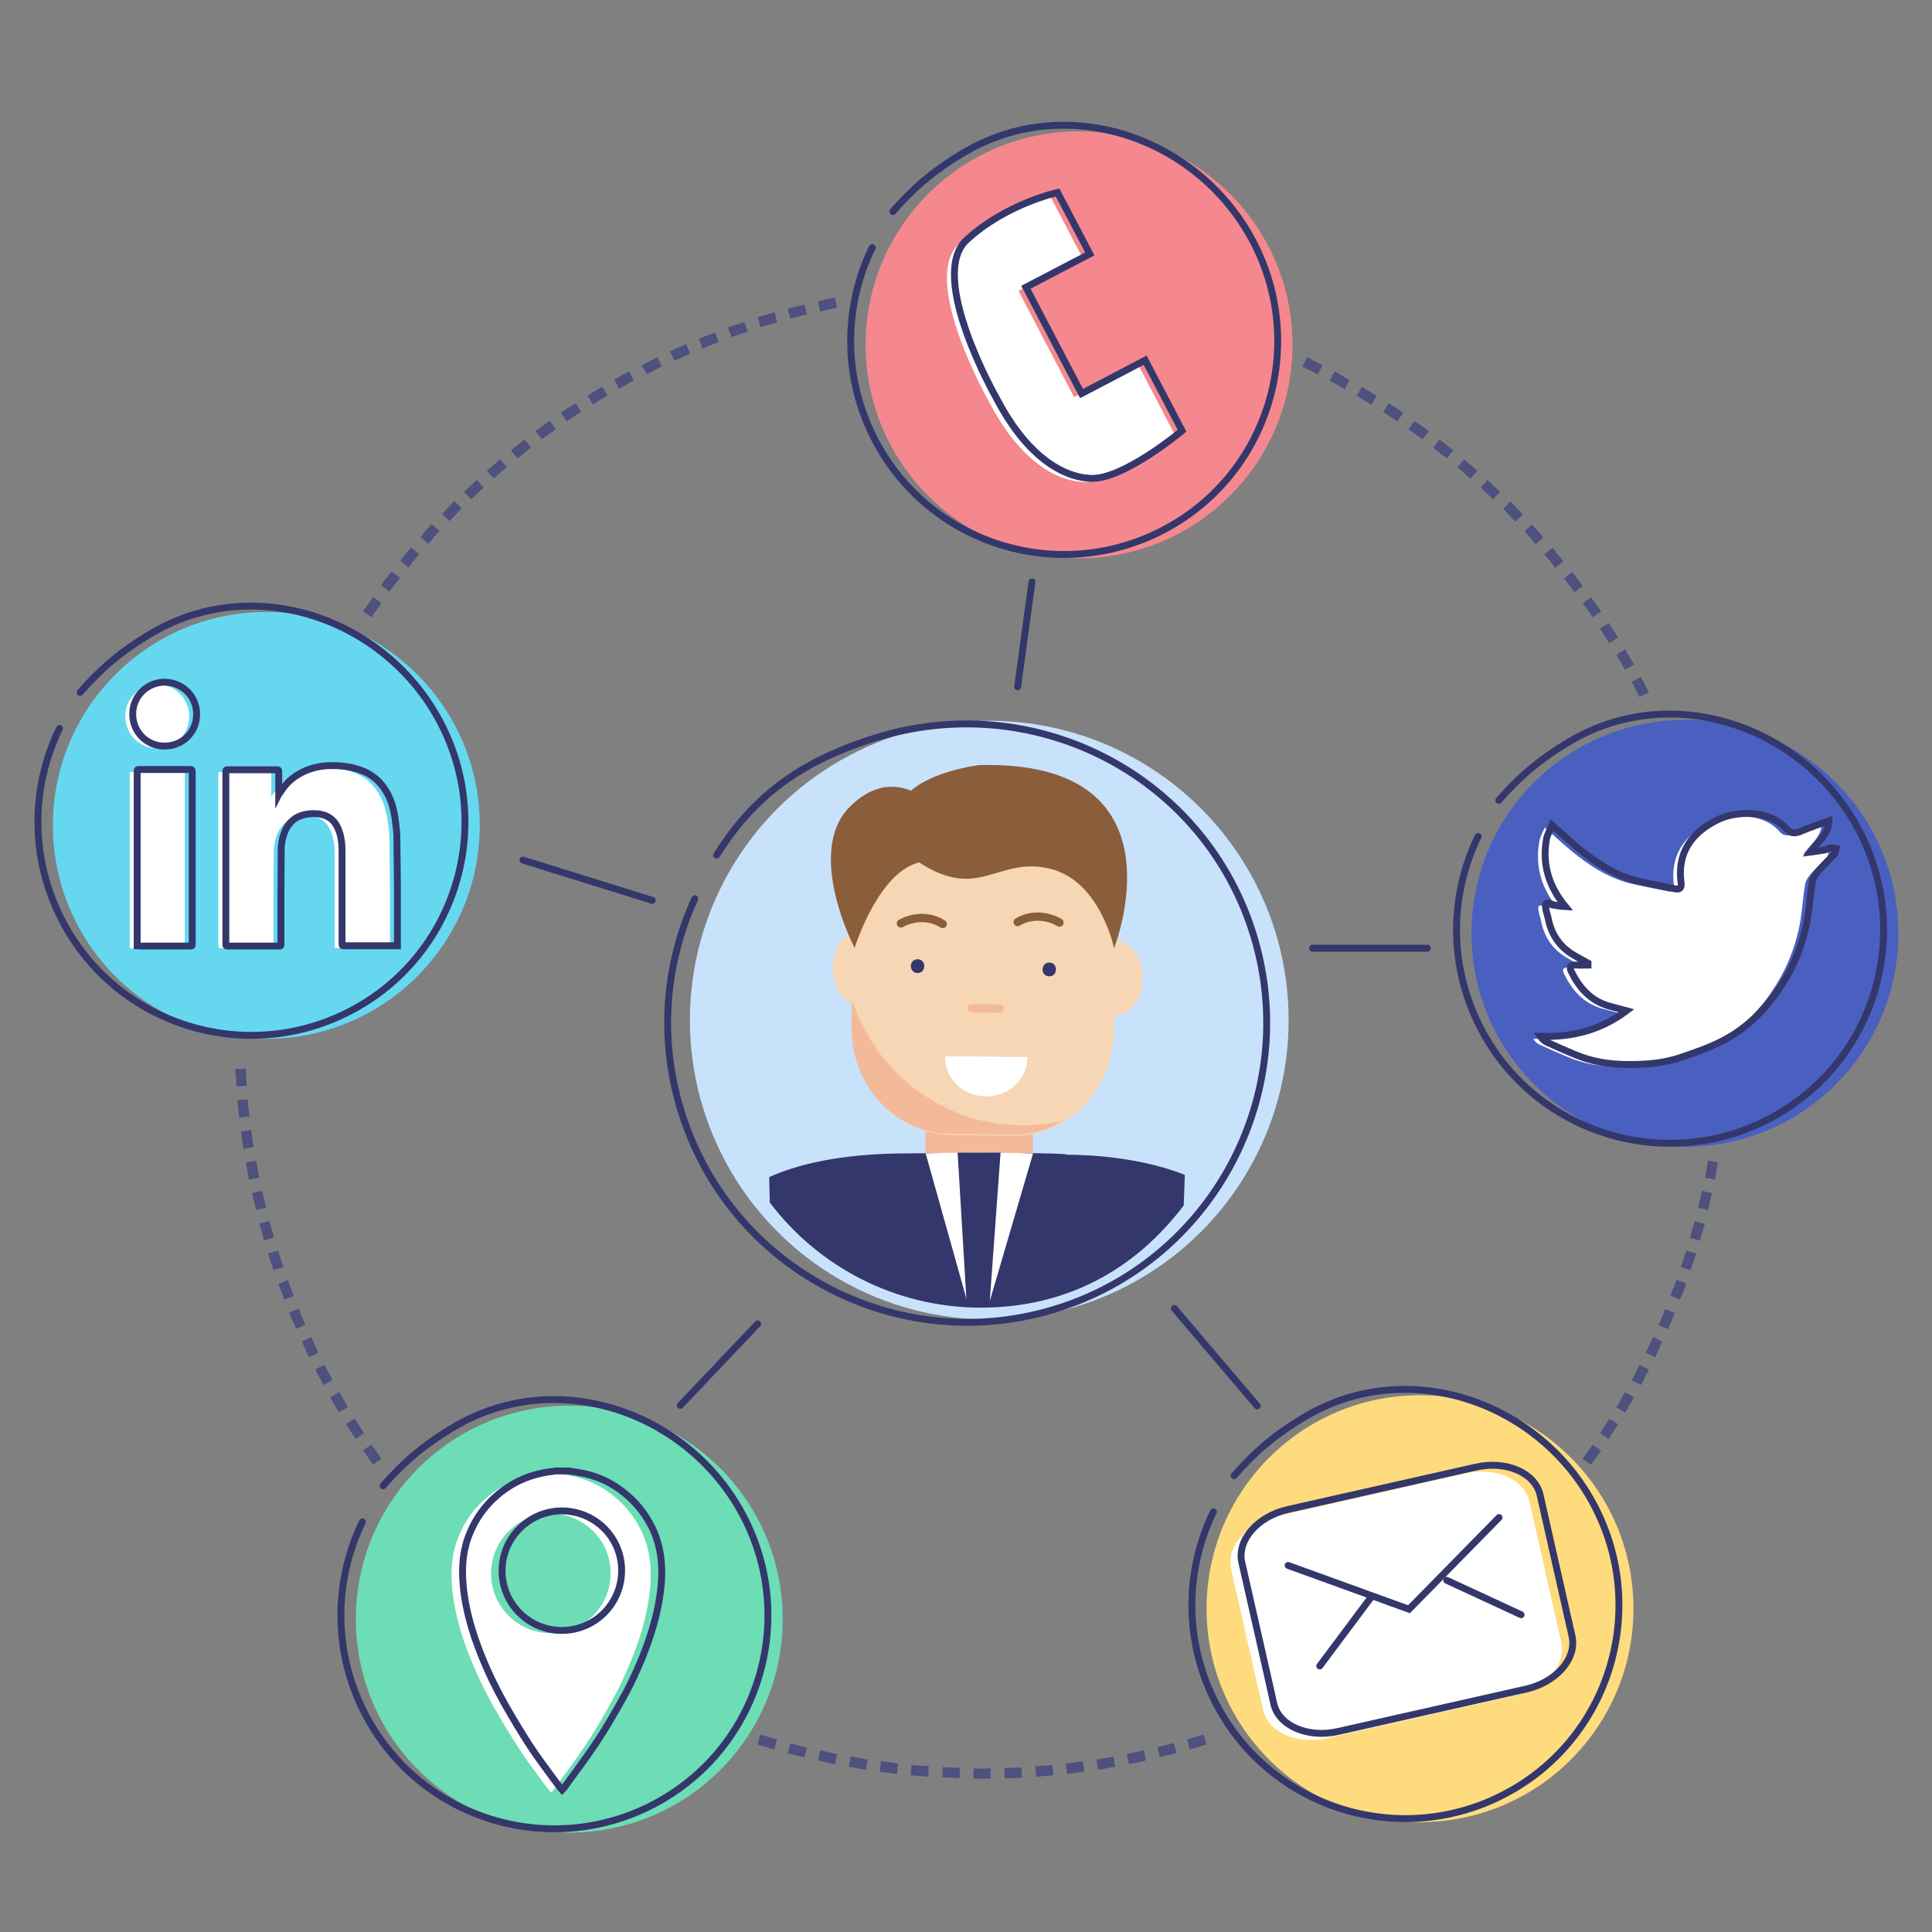 <?xml version="1.0" encoding="utf-8"?>
<!-- Generator: Adobe Illustrator 17.1.0, SVG Export Plug-In . SVG Version: 6.00 Build 0)  -->
<!DOCTYPE svg PUBLIC "-//W3C//DTD SVG 1.1//EN" "http://www.w3.org/Graphics/SVG/1.1/DTD/svg11.dtd">
<svg version="1.1" id="Слой_1" xmlns="http://www.w3.org/2000/svg" xmlns:xlink="http://www.w3.org/1999/xlink" x="0px" y="0px"
	 viewBox="0 0 701.5 701.5" enable-background="new 0 0 701.5 701.5" xml:space="preserve">
<rect x="0" y="0" width="701.5" height="701.5" fill="#808080" stroke="none"/>
<g>
	<g>
		<g>
			<path fill="none" d="M620.7,418.6c-5.6,0-11.1-1-16.1-2.9c-0.3,1.8-0.7,3.8-1,5.7c-0.6,3.9-1.6,7.7-2.3,10.6
				c-0.7,2.9-1.1,4.8-1.1,4.8l36.3,9.3c0,0,0.5-2.2,1.3-5.5c0.7-3.3,1.9-7.7,2.6-12.2c0.4-2.2,0.8-4.5,1.2-6.6
				c0.4-2.1,0.7-4,0.9-5.7c0.2-1.2,0.3-2.2,0.4-3.1C636.2,416.6,628.7,418.6,620.7,418.6z"/>
		</g>
		<polygon fill-rule="evenodd" clip-rule="evenodd" fill="#4E507E" points="621.6,433.2 618,432.4 616.6,438.5 620.2,439.4 		"/>
		<polygon fill-rule="evenodd" clip-rule="evenodd" fill="#4E507E" points="623.8,422.1 620.2,421.4 619.1,427.6 622.7,428.3 		"/>
	</g>
	<g>
		<g>
			<path fill="none" d="M600.2,436.9c0,0,0,0.1-0.1,0.3c-0.1,0.2-0.2,0.5-0.3,1c-0.2,0.8-0.6,2-1,3.4c-0.4,1.4-0.9,3.1-1.4,4.9
				c-0.3,0.9-0.5,1.8-0.8,2.7c-0.3,0.9-0.6,1.9-0.9,2.8c-0.6,1.9-1.3,3.7-1.9,5.5c-0.6,1.8-1.1,3.4-1.7,4.8
				c-1.1,2.8-1.8,4.6-1.8,4.6l34.9,13.8c0,0,0.8-2.1,2.1-5.3c0.7-1.6,1.3-3.5,2-5.5c0.7-2,1.4-4.2,2.1-6.3c0.4-1.1,0.7-2.2,1.1-3.2
				c0.3-1.1,0.6-2.1,0.9-3.2c0.6-2,1.1-4,1.6-5.6c0.5-1.6,0.9-3,1.1-4c0.1-0.5,0.2-0.9,0.3-1.1c0.1-0.3,0.1-0.4,0.1-0.4L600.2,436.9
				z"/>
		</g>
		<path fill-rule="evenodd" clip-rule="evenodd" fill="#4E507E" d="M612.2,466l-3.5-1.3c0,0-0.1,0.4-0.3,0.9c-0.2,0.6-0.5,1.3-0.8,2
			c-0.6,1.5-1.1,2.9-1.1,2.9l3.5,1.3c0,0,0.6-1.5,1.2-2.9c0.3-0.7,0.6-1.5,0.8-2C612.1,466.4,612.2,466,612.2,466z"/>
		<polygon fill-rule="evenodd" clip-rule="evenodd" fill="#4E507E" points="615.9,455.2 612.3,454.1 610.3,460 613.8,461.2 		"/>
		<polygon fill-rule="evenodd" clip-rule="evenodd" fill="#4E507E" points="619,444.4 615.3,443.4 613.6,449.4 617.2,450.5 		"/>
	</g>
	<g>
		<g>
			<path fill="none" d="M590.4,466.9c0,0-0.7,1.8-1.8,4.6c-1.2,2.7-2.8,6.3-4.4,9.9c-0.8,1.8-1.7,3.6-2.6,5.2
				c-0.8,1.6-1.6,3.2-2.3,4.5c-0.7,1.3-1.2,2.4-1.6,3.2c-0.4,0.7-0.7,1.2-0.7,1.2l32.8,18.1c0,0,0.3-0.5,0.8-1.4
				c0.5-0.9,1.1-2.1,1.9-3.7c0.8-1.5,1.7-3.3,2.7-5.2c1-1.9,2-3.9,2.9-6c1.9-4.1,3.8-8.3,5.1-11.4c1.3-3.2,2.1-5.3,2.1-5.3
				L590.4,466.9z"/>
		</g>
		<polygon fill-rule="evenodd" clip-rule="evenodd" fill="#4E507E" points="598.7,497.3 595.3,495.6 592.5,501.2 595.8,502.9 		"/>
		<path fill-rule="evenodd" clip-rule="evenodd" fill="#4E507E" d="M603.6,487.1l-3.4-1.6c0,0-0.6,1.4-1.3,2.8
			c-0.3,0.7-0.6,1.4-0.9,2c-0.3,0.5-0.4,0.9-0.4,0.9l3.4,1.6c0,0,0.2-0.4,0.4-0.9c0.2-0.5,0.6-1.3,0.9-2
			C602.9,488.5,603.6,487.1,603.6,487.1z"/>
		<path fill-rule="evenodd" clip-rule="evenodd" fill="#4E507E" d="M608.1,476.7l-3.5-1.4c0,0-0.6,1.5-1.1,2.9
			c-0.3,0.7-0.6,1.4-0.9,2c-0.2,0.5-0.4,0.9-0.4,0.9l3.4,1.5c0,0,0.2-0.4,0.4-0.9c0.2-0.5,0.6-1.3,0.9-2
			C607.5,478.2,608.1,476.7,608.1,476.7z"/>
	</g>
	<g>
		<g>
			<path fill="none" d="M577,495.5c0,0-1,1.7-2.5,4.3c-0.7,1.3-1.6,2.8-2.5,4.4c-0.9,1.6-2.1,3.2-3.1,4.9c-1.1,1.7-2.1,3.3-3.1,4.9
				c-0.5,0.8-1,1.5-1.5,2.2c-0.5,0.7-1,1.3-1.4,1.9c-1.7,2.4-2.9,4-2.9,4l30.3,22.1c0,0,1.3-1.8,3.3-4.6c0.5-0.7,1-1.4,1.6-2.2
				c0.6-0.8,1.2-1.6,1.7-2.5c1.1-1.8,2.4-3.7,3.6-5.6c1.2-1.9,2.5-3.8,3.6-5.6c1.1-1.8,2.1-3.6,2.9-5c1.7-3,2.8-4.9,2.8-4.9
				L577,495.5z"/>
		</g>
		<polygon fill-rule="evenodd" clip-rule="evenodd" fill="#4E507E" points="581.4,526.7 578.3,524.6 574.6,529.7 577.7,531.8 		"/>
		<polygon fill-rule="evenodd" clip-rule="evenodd" fill="#4E507E" points="587.5,517.1 584.3,515.2 581,520.4 584.1,522.5 		"/>
		<polygon fill-rule="evenodd" clip-rule="evenodd" fill="#4E507E" points="593.3,507.4 590,505.5 586.9,511 590.1,512.9 		"/>
	</g>
	<g>
		<g>
			<path fill="none" d="M586.9,548.8C586.9,548.8,586.9,548.7,586.9,548.8c1.1-1.4,1.9-2.6,2.5-3.4c0.6-0.8,0.9-1.3,0.9-1.3
				L560,522.1c0,0-0.3,0.4-0.8,1.1c-0.2,0.3-0.4,0.6-0.7,0.9C570.9,528.2,581.2,537.2,586.9,548.8z"/>
		</g>
	</g>
	<g>
		<g>
			<path fill="none" d="M438.9,618.2c0-2.2,0.2-4.3,0.5-6.5c-0.1,0-0.3,0.1-0.4,0.1c-2.8,0.9-4.7,1.6-4.7,1.6l11.6,35.7
				c0,0,1.4-0.5,3.6-1.2C442.9,639.7,438.9,629.4,438.9,618.2z"/>
		</g>
	</g>
	<g>
		<g>
			<path fill="none" d="M434.3,613.5c0,0-0.5,0.2-1.3,0.4c-0.4,0.1-0.9,0.3-1.5,0.5c-0.6,0.2-1.2,0.4-1.9,0.6
				c-2.8,0.8-6.6,1.9-10.4,3c-3.8,0.9-7.7,1.8-10.6,2.4c-1.4,0.4-2.7,0.5-3.5,0.7c-0.9,0.2-1.3,0.2-1.3,0.2l7,36.8
				c0,0,0.6-0.1,1.5-0.3c1-0.2,2.4-0.4,4-0.8c3.3-0.8,7.7-1.8,12.2-2.8c4.4-1.2,8.7-2.5,12-3.4c0.8-0.2,1.6-0.4,2.2-0.6
				c0.7-0.2,1.2-0.4,1.7-0.6c0.9-0.3,1.5-0.5,1.5-0.5L434.3,613.5z"/>
		</g>
		<path fill-rule="evenodd" clip-rule="evenodd" fill="#4E507E" d="M416.1,639.2l-0.8-3.7c0,0-1.5,0.4-3,0.7
			c-1.5,0.4-3.1,0.6-3.1,0.6l0.7,3.7c0,0,1.6-0.3,3.1-0.6C414.6,639.6,416.1,639.2,416.1,639.2z"/>
		<path fill-rule="evenodd" clip-rule="evenodd" fill="#4E507E" d="M427.2,636.5l-1-3.6c0,0-1.5,0.4-3,0.8c-1.5,0.4-3,0.7-3,0.7
			l0.9,3.6c0,0,1.5-0.4,3.1-0.7C425.7,637,427.2,636.5,427.2,636.5z"/>
		<path fill-rule="evenodd" clip-rule="evenodd" fill="#4E507E" d="M438.1,633.4l-1.1-3.6c0,0-0.4,0.1-0.9,0.3
			c-0.6,0.2-1.3,0.4-2.1,0.6c-1.5,0.4-3,0.9-3,0.9l1,3.6c0,0,1.5-0.4,3-0.9c0.8-0.2,1.5-0.4,2.1-0.6
			C437.7,633.5,438.1,633.4,438.1,633.4z"/>
	</g>
	<g>
		<g>
			<path fill="none" d="M403.7,621.3c0,0-1.9,0.3-4.9,0.9c-1.5,0.2-3.1,0.6-5,0.8c-1.8,0.2-3.8,0.5-5.8,0.7c-2,0.3-3.9,0.5-5.8,0.7
				c-1.8,0.1-3.6,0.3-5,0.4c-3,0.2-4.9,0.4-4.9,0.4l2.3,37.4c0,0,2.3-0.2,5.7-0.4c1.7-0.1,3.7-0.3,5.8-0.4c2.1-0.3,4.4-0.6,6.6-0.8
				c2.3-0.3,4.5-0.6,6.6-0.8c2.1-0.3,4.1-0.7,5.7-1c3.4-0.6,5.6-1,5.6-1L403.7,621.3z"/>
		</g>
		<polygon fill-rule="evenodd" clip-rule="evenodd" fill="#4E507E" points="382.5,644.6 382.1,640.9 375.9,641.3 376.2,645.1 		"/>
		<polygon fill-rule="evenodd" clip-rule="evenodd" fill="#4E507E" points="393.7,643.3 393.2,639.5 387,640.3 387.5,644.1 		"/>
		<polygon fill-rule="evenodd" clip-rule="evenodd" fill="#4E507E" points="404.9,641.5 404.3,637.8 398.1,638.9 398.7,642.6 		"/>
	</g>
	<g>
		<g>
			<path fill="none" d="M372.4,625.2c0,0-0.5,0-1.4,0.1c-0.4,0-1,0.1-1.6,0.1c-0.6,0-1.3,0-2,0c-3,0.1-6.9,0.2-10.9,0.3
				c-4-0.1-7.9-0.2-10.9-0.3c-0.7,0-1.4,0-2,0c-0.6,0-1.1-0.1-1.6-0.1c-0.9-0.1-1.4-0.1-1.4-0.1l-2.3,37.4c0,0,0.6,0,1.6,0.1
				c0.5,0,1.1,0.1,1.8,0.1c0.7,0,1.5,0,2.3,0.1c3.4,0.1,7.9,0.2,12.5,0.3c4.5-0.1,9.1-0.2,12.5-0.3c0.8,0,1.6,0,2.3-0.1
				c0.7-0.1,1.3-0.1,1.8-0.1c1-0.1,1.6-0.1,1.6-0.1L372.4,625.2z"/>
		</g>
		<path fill-rule="evenodd" clip-rule="evenodd" fill="#4E507E" d="M348.4,645.6l0.1-3.7c0,0-1.6,0-3.1-0.1c-0.8,0-1.6,0-2.1-0.1
			c-0.6,0-1-0.1-1-0.1l-0.2,3.7c0,0,0.4,0,1,0.1c0.6,0,1.4,0,2.2,0.1C346.8,645.6,348.4,645.6,348.4,645.6z"/>
		<path fill-rule="evenodd" clip-rule="evenodd" fill="#4E507E" d="M359.7,645.8l0-3.7c0,0-1.6,0-3.1,0.1c-1.6,0-3.1-0.1-3.1-0.1
			l0,3.7c0,0,1.6,0,3.2,0.1C358.2,645.8,359.7,645.8,359.7,645.8z"/>
		<path fill-rule="evenodd" clip-rule="evenodd" fill="#4E507E" d="M371.1,645.5l-0.2-3.7c0,0-0.4,0-1,0c-0.6,0-1.4,0-2.1,0.1
			c-1.6,0-3.1,0.1-3.1,0.1l0.1,3.7c0,0,1.6,0,3.2-0.1c0.8,0,1.6,0,2.2-0.1C370.7,645.5,371.1,645.5,371.1,645.5z"/>
	</g>
	<g>
		<g>
			<path fill="none" d="M340.8,625.2c0,0-2-0.2-4.9-0.4c-1.5-0.1-3.2-0.2-5-0.4c-1.8-0.2-3.8-0.5-5.8-0.7c-2-0.2-3.9-0.5-5.8-0.7
				c-1.8-0.2-3.5-0.6-5-0.8c-2.9-0.5-4.9-0.9-4.9-0.9l-7,36.8c0,0,2.2,0.4,5.6,1c1.7,0.3,3.6,0.7,5.7,1c2.1,0.3,4.4,0.6,6.6,0.8
				c2.3,0.3,4.5,0.6,6.6,0.8c2.1,0.2,4.1,0.3,5.8,0.4c3.4,0.3,5.7,0.4,5.7,0.4L340.8,625.2z"/>
		</g>
		<polygon fill-rule="evenodd" clip-rule="evenodd" fill="#4E507E" points="314.4,642.6 315,638.9 308.9,637.8 308.2,641.5 		"/>
		<polygon fill-rule="evenodd" clip-rule="evenodd" fill="#4E507E" points="325.7,644.1 326.1,640.3 319.9,639.5 319.4,643.3 		"/>
		<polygon fill-rule="evenodd" clip-rule="evenodd" fill="#4E507E" points="337,645.1 337.2,641.3 331,640.9 330.6,644.6 		"/>
	</g>
	<g>
		<g>
			<path fill="none" d="M309.5,621.3c0,0-0.5-0.1-1.3-0.2c-0.8-0.2-2.1-0.3-3.5-0.7c-2.9-0.7-6.7-1.6-10.6-2.4
				c-3.8-1.1-7.6-2.1-10.4-3c-0.7-0.2-1.4-0.4-1.9-0.6c-0.6-0.2-1.1-0.4-1.5-0.5c-0.8-0.3-1.3-0.4-1.3-0.4l-11.6,35.7
				c0,0,0.5,0.2,1.5,0.5c0.5,0.2,1,0.4,1.7,0.6c0.7,0.2,1.4,0.4,2.2,0.6c3.3,0.9,7.6,2.2,12,3.4c4.4,1,8.8,2,12.2,2.8
				c1.7,0.4,3.1,0.6,4,0.8c1,0.2,1.5,0.3,1.5,0.3L309.5,621.3z"/>
		</g>
		<path fill-rule="evenodd" clip-rule="evenodd" fill="#4E507E" d="M281.1,635.2l1-3.6c0,0-1.5-0.4-3-0.9c-0.8-0.2-1.5-0.4-2.1-0.6
			c-0.6-0.2-0.9-0.3-0.9-0.3l-1.1,3.6c0,0,0.4,0.1,0.9,0.3c0.6,0.2,1.3,0.4,2.1,0.6C279.6,634.7,281.1,635.2,281.1,635.2z"/>
		<path fill-rule="evenodd" clip-rule="evenodd" fill="#4E507E" d="M292.1,638.1l0.9-3.6c0,0-1.5-0.4-3-0.7c-1.5-0.4-3-0.8-3-0.8
			l-1,3.6c0,0,1.5,0.4,3.1,0.8C290.6,637.7,292.1,638.1,292.1,638.1z"/>
		<path fill-rule="evenodd" clip-rule="evenodd" fill="#4E507E" d="M303.2,640.6l0.7-3.7c0,0-0.4-0.1-1-0.2
			c-0.6-0.1-1.3-0.3-2.1-0.5c-1.5-0.4-3-0.7-3-0.7l-0.8,3.7c0,0,1.5,0.4,3.1,0.7c0.8,0.2,1.5,0.4,2.1,0.5
			C302.8,640.5,303.2,640.6,303.2,640.6z"/>
	</g>
	<g>
		<g>
			<path fill="none" d="M274.2,611.9c-0.2-0.1-0.5-0.2-0.7-0.2c0.7,12.6-3.5,25.5-12.7,35.3c0.4,0.1,0.8,0.3,1.1,0.4
				c3.2,1.1,5.4,1.8,5.4,1.8l11.6-35.7C278.9,613.5,277,612.9,274.2,611.9z"/>
		</g>
	</g>
	<g>
		<g>
			<path fill="none" d="M133.9,538.6c1.3-2,2.7-3.8,4.2-5.6l-15.2,11.1c0,0,0.3,0.5,0.9,1.3c0.6,0.8,1.4,2,2.5,3.3
				c0.2,0.2,0.4,0.5,0.6,0.8C128.7,545.5,131.1,541.9,133.9,538.6z"/>
		</g>
	</g>
	<g>
		<g>
			<path fill="none" d="M152.8,521.6c-0.5-0.7-1.3-1.9-2.5-3.5c-0.4-0.6-0.9-1.3-1.4-1.9c-0.5-0.7-1-1.4-1.5-2.2
				c-1-1.6-2.1-3.2-3.1-4.9c-1.1-1.7-2.2-3.3-3.1-4.9c-0.9-1.6-1.8-3.1-2.5-4.4c-1.5-2.6-2.5-4.3-2.5-4.3l-32.8,18.1
				c0,0,1.1,2,2.8,4.9l2.9,5c1.1,1.8,2.4,3.7,3.6,5.6c1.2,1.9,2.5,3.8,3.6,5.6c0.6,0.9,1.2,1.7,1.7,2.5c0.6,0.8,1.1,1.5,1.6,2.2
				c2,2.8,3.3,4.6,3.3,4.6l15.2-11.1C142.2,528.4,147.2,524.4,152.8,521.6z"/>
		</g>
		<polygon fill-rule="evenodd" clip-rule="evenodd" fill="#4E507E" points="123,512.8 126.3,510.9 123.2,505.5 119.9,507.3 		"/>
		<polygon fill-rule="evenodd" clip-rule="evenodd" fill="#4E507E" points="129.1,522.4 132.2,520.4 128.8,515.1 125.6,517.1 		"/>
		<polygon fill-rule="evenodd" clip-rule="evenodd" fill="#4E507E" points="135.5,531.8 138.5,529.6 134.9,524.5 131.8,526.6 		"/>
	</g>
	<g>
		<g>
			<path fill="none" d="M136.2,495.5c0,0-0.2-0.4-0.7-1.2c-0.4-0.8-1-1.9-1.6-3.2c-0.7-1.3-1.5-2.9-2.3-4.5
				c-0.8-1.6-1.8-3.4-2.6-5.2c-1.6-3.6-3.3-7.2-4.4-9.9c-1.1-2.8-1.8-4.6-1.8-4.6l-34.9,13.8c0,0,0.8,2.1,2.1,5.3
				c1.3,3.1,3.2,7.3,5.1,11.4c0.9,2.1,2,4.1,2.9,6c1,1.9,1.9,3.7,2.7,5.2c0.8,1.5,1.4,2.8,1.9,3.7c0.5,0.9,0.8,1.4,0.8,1.4
				L136.2,495.5z"/>
		</g>
		<path fill-rule="evenodd" clip-rule="evenodd" fill="#4E507E" d="M107.5,482.5l3.4-1.5c0,0-0.2-0.4-0.4-0.9
			c-0.2-0.5-0.6-1.2-0.9-2c-0.6-1.5-1.1-2.9-1.1-2.9l-3.5,1.4c0,0,0.6,1.5,1.2,2.9c0.3,0.7,0.6,1.4,0.9,2
			C107.3,482.1,107.5,482.5,107.5,482.5z"/>
		<path fill-rule="evenodd" clip-rule="evenodd" fill="#4E507E" d="M112.2,492.8l3.4-1.6c0,0-0.2-0.3-0.4-0.9
			c-0.2-0.5-0.6-1.2-0.9-2c-0.6-1.4-1.3-2.8-1.3-2.8l-3.4,1.6c0,0,0.7,1.4,1.3,2.9c0.3,0.7,0.7,1.4,0.9,2
			C112,492.4,112.2,492.8,112.2,492.8z"/>
		<polygon fill-rule="evenodd" clip-rule="evenodd" fill="#4E507E" points="117.4,502.9 120.7,501.1 117.8,495.5 114.5,497.2 		"/>
	</g>
	<g>
		<g>
			<path fill="none" d="M122.8,466.9c0,0-0.7-1.8-1.8-4.6c-0.6-1.4-1.1-3-1.7-4.8c-0.6-1.8-1.2-3.6-1.9-5.5
				c-0.3-0.9-0.6-1.9-0.9-2.8c-0.3-0.9-0.5-1.9-0.8-2.7c-0.5-1.8-1-3.4-1.4-4.9c-0.4-1.4-0.7-2.6-1-3.4c-0.1-0.4-0.2-0.7-0.3-1
				c-0.1-0.2-0.1-0.3-0.1-0.3l-36.3,9.3c0,0,0,0.1,0.1,0.4c0.1,0.3,0.2,0.6,0.3,1.1c0.3,1,0.7,2.3,1.1,4c0.5,1.6,1,3.5,1.6,5.6
				c0.3,1,0.6,2.1,0.9,3.2c0.4,1.1,0.7,2.1,1.1,3.2c0.7,2.2,1.5,4.3,2.1,6.3c0.7,2,1.3,3.9,2,5.5c1.2,3.2,2.1,5.3,2.1,5.3
				L122.8,466.9z"/>
		</g>
		<polygon fill-rule="evenodd" clip-rule="evenodd" fill="#4E507E" points="95.9,450.4 99.5,449.3 97.8,443.3 94.2,444.3 		"/>
		<polygon fill-rule="evenodd" clip-rule="evenodd" fill="#4E507E" points="99.3,461.2 102.9,460 100.9,454.1 97.3,455.2 		"/>
		<path fill-rule="evenodd" clip-rule="evenodd" fill="#4E507E" d="M103.2,471.9l3.5-1.3c0,0-0.6-1.5-1.1-2.9
			c-0.3-0.7-0.6-1.5-0.7-2c-0.2-0.6-0.3-0.9-0.3-0.9l-3.5,1.3c0,0,0.1,0.4,0.3,0.9c0.2,0.6,0.5,1.3,0.8,2
			C102.6,470.4,103.2,471.9,103.2,471.9z"/>
	</g>
	<g>
		<g>
			<path fill="none" d="M113,436.9c0,0-0.4-1.9-1.1-4.8c-0.6-2.9-1.7-6.7-2.3-10.6c-0.3-1.9-0.7-3.9-1-5.7c-0.3-1.8-0.6-3.5-0.8-5
				c-0.4-2.9-0.6-4.9-0.6-4.9L70,410.5c0,0,0.3,2.3,0.7,5.6c0.2,1.7,0.5,3.6,0.9,5.7c0.4,2.1,0.8,4.3,1.2,6.6
				c0.7,4.5,1.9,8.9,2.6,12.2c0.8,3.3,1.3,5.5,1.3,5.5L113,436.9z"/>
		</g>
		<path fill-rule="evenodd" clip-rule="evenodd" fill="#4E507E" d="M88.4,417.1l3.7-0.6c0,0-0.3-1.5-0.5-3.1
			c-0.2-1.5-0.4-3.1-0.4-3.1l-3.7,0.5c0,0,0.2,1.6,0.4,3.1C88.1,415.6,88.4,417.1,88.4,417.1z"/>
		<polygon fill-rule="evenodd" clip-rule="evenodd" fill="#4E507E" points="90.4,428.3 94.1,427.6 93,421.4 89.3,422.1 		"/>
		<polygon fill-rule="evenodd" clip-rule="evenodd" fill="#4E507E" points="93,439.3 96.6,438.5 95.2,432.4 91.5,433.2 		"/>
	</g>
	<g>
		<g>
			<path fill="none" d="M105.7,390.1c-0.1-1-0.1-2-0.2-2.9c0-1,0-1.9-0.1-2.9c0-0.7,0-1.3,0-2c-5.6,2.3-11.6,3.6-18,3.6
				c-6.9,0-13.6-1.6-19.5-4.3c0,1.3,0.1,2.7,0.1,4.1c0,1.1,0.1,2.2,0.1,3.3c0.1,1.1,0.2,2.2,0.2,3.4c0.4,4.5,0.6,9.1,1,12.4
				c0.4,3.4,0.7,5.6,0.7,5.6l37.2-4.7c0,0-0.3-2-0.6-4.9C106.2,398,106,394.1,105.7,390.1z"/>
		</g>
		<polygon fill-rule="evenodd" clip-rule="evenodd" fill="#4E507E" points="85.9,394.5 89.6,394.2 89.2,388 85.4,388.2 		"/>
		<path fill-rule="evenodd" clip-rule="evenodd" fill="#4E507E" d="M86.9,405.8l3.7-0.4c0,0-0.2-1.5-0.4-3.1
			c-0.1-0.8-0.1-1.6-0.2-2.1c0-0.6-0.1-1-0.1-1l-3.7,0.3c0,0,0,0.4,0.1,1c0.1,0.6,0.1,1.4,0.2,2.2C86.7,404.2,86.9,405.8,86.9,405.8
			z"/>
	</g>
	<g>
		<g>
			<path fill="none" d="M145.3,238.1c0.7-1.2,1.5-2.3,2.2-3.4c0.5-0.8,1-1.5,1.5-2.2c0.5-0.7,1-1.3,1.4-1.9c1.7-2.4,2.9-4,2.9-4
				l-30.3-22.1c0,0-1.3,1.8-3.3,4.6c-0.5,0.7-1,1.4-1.6,2.2c-0.6,0.8-1.2,1.6-1.7,2.5c-1.1,1.8-2.3,3.7-3.6,5.5
				C125.8,221,137.5,228,145.3,238.1z"/>
		</g>
		<polygon fill-rule="evenodd" clip-rule="evenodd" fill="#4E507E" points="131.8,222 134.9,224.1 138.5,219 135.5,216.8 		"/>
	</g>
	<g>
		<g>
			<path fill="none" d="M153.2,226.6c0,0,0.3-0.4,0.8-1.1c0.5-0.7,1.2-1.7,2.1-2.9c1.8-2.3,4.3-5.4,6.7-8.5c2.6-3,5.2-6,7.1-8.2
				c1-1.1,1.9-2,2.4-2.6c0.6-0.6,0.9-1,0.9-1L146,176.6c0,0-0.4,0.4-1.1,1.1c-0.7,0.7-1.7,1.7-2.8,3c-2.2,2.6-5.2,6-8.2,9.4
				c-2.8,3.5-5.6,7.1-7.7,9.8c-1.1,1.3-1.9,2.5-2.5,3.3c-0.6,0.8-0.9,1.3-0.9,1.3L153.2,226.6z"/>
		</g>
		<path fill-rule="evenodd" clip-rule="evenodd" fill="#4E507E" d="M152.7,195l2.8,2.5c0,0,1-1.2,2-2.4c0.5-0.6,1-1.2,1.4-1.6
			c0.4-0.4,0.7-0.7,0.7-0.7l-2.8-2.5c0,0-0.3,0.3-0.7,0.7c-0.4,0.4-1,1-1.5,1.6C153.8,193.8,152.7,195,152.7,195z"/>
		<path fill-rule="evenodd" clip-rule="evenodd" fill="#4E507E" d="M145.4,203.7l2.9,2.4c0,0,0.2-0.3,0.6-0.8
			c0.4-0.5,0.8-1.1,1.3-1.7c1-1.2,2-2.4,2-2.4l-2.9-2.4c0,0-1,1.2-2.1,2.4c-0.5,0.6-1,1.2-1.4,1.7
			C145.7,203.4,145.4,203.7,145.4,203.7z"/>
		<path fill-rule="evenodd" clip-rule="evenodd" fill="#4E507E" d="M138.4,212.6l3,2.2c0,0,0.2-0.3,0.6-0.8c0.4-0.5,0.8-1.1,1.3-1.7
			c1-1.2,1.9-2.5,1.9-2.5l-3-2.3c0,0-1,1.2-2,2.5c-0.5,0.6-1,1.2-1.3,1.7C138.7,212.3,138.4,212.6,138.4,212.6z"/>
	</g>
	<g>
		<g>
			<path fill="none" d="M173.3,202.2c0,0,1.4-1.4,3.4-3.6c2-2.2,4.9-4.8,7.8-7.6c2.8-2.8,5.8-5.3,8.1-7.3c2.2-1.9,3.7-3.2,3.7-3.2
				l-23.9-28.9c0,0-1.7,1.5-4.3,3.7c-2.6,2.2-6.1,5.1-9.3,8.3c-3.3,3.1-6.6,6.2-8.9,8.7c-2.3,2.5-3.9,4.1-3.9,4.1L173.3,202.2z"/>
		</g>
		<polygon fill-rule="evenodd" clip-rule="evenodd" fill="#4E507E" points="176.8,170.9 179.3,173.7 184,169.6 181.6,166.8 		"/>
		<polygon fill-rule="evenodd" clip-rule="evenodd" fill="#4E507E" points="168.5,178.6 171.1,181.3 175.6,177 173.1,174.2 		"/>
		<path fill-rule="evenodd" clip-rule="evenodd" fill="#4E507E" d="M160.5,186.6l2.7,2.6c0,0,1.1-1.1,2.2-2.3
			c0.5-0.6,1.1-1.1,1.5-1.6c0.4-0.4,0.7-0.7,0.7-0.7l-2.6-2.7c0,0-0.3,0.3-0.7,0.7c-0.4,0.4-1,1-1.5,1.6
			C161.6,185.5,160.5,186.6,160.5,186.6z"/>
	</g>
	<g>
		<g>
			<path fill="none" d="M196.3,180.6c0,0,0.4-0.3,1.1-0.9c0.7-0.5,1.7-1.3,2.8-2.2c1.2-0.9,2.5-2,4-3.1c0.7-0.6,1.5-1.2,2.3-1.8
				c0.8-0.6,1.6-1.1,2.4-1.7c1.6-1.1,3.2-2.3,4.7-3.4c0.8-0.5,1.5-1.1,2.2-1.6c0.7-0.5,1.4-0.9,2-1.3c2.5-1.6,4.2-2.7,4.2-2.7
				l-20.1-31.6c0,0-1.9,1.2-4.8,3.1c-0.7,0.5-1.5,0.9-2.3,1.5c-0.8,0.6-1.6,1.2-2.5,1.8c-1.7,1.2-3.6,2.5-5.4,3.9
				c-0.9,0.7-1.8,1.3-2.8,2c-0.9,0.7-1.7,1.4-2.6,2c-1.7,1.3-3.2,2.5-4.6,3.6c-1.3,1.1-2.5,1.9-3.2,2.5c-0.8,0.6-1.2,1-1.2,1
				L196.3,180.6z"/>
		</g>
		<path fill-rule="evenodd" clip-rule="evenodd" fill="#4E507E" d="M203.7,149.9l2.1,3.1c0,0,0.3-0.2,0.8-0.6
			c0.5-0.3,1.1-0.7,1.8-1.2c1.3-0.8,2.6-1.7,2.6-1.7l-2-3.1c0,0-1.3,0.9-2.7,1.7c-0.7,0.4-1.3,0.8-1.8,1.2
			C204,149.7,203.7,149.9,203.7,149.9z"/>
		<polygon fill-rule="evenodd" clip-rule="evenodd" fill="#4E507E" points="194.4,156.5 196.7,159.5 201.8,155.9 199.6,152.8 		"/>
		<polygon fill-rule="evenodd" clip-rule="evenodd" fill="#4E507E" points="185.5,163.5 187.9,166.4 192.8,162.5 190.5,159.6 		"/>
	</g>
	<g>
		<g>
			<path fill="none" d="M221.9,162c0,0,1.7-1.1,4.2-2.7c2.6-1.5,6-3.4,9.4-5.4l1.3-0.7c0.4-0.2,0.9-0.4,1.3-0.7
				c0.9-0.4,1.7-0.9,2.5-1.3c1.6-0.8,3.2-1.6,4.5-2.3c1.3-0.7,2.4-1.3,3.2-1.6c0.8-0.4,1.2-0.6,1.2-0.6l-16-33.9
				c0,0-0.5,0.2-1.4,0.6c-0.9,0.4-2.2,1.1-3.7,1.8c-1.5,0.8-3.3,1.7-5.2,2.7c-0.9,0.5-1.9,1-2.9,1.5c-0.5,0.3-1,0.5-1.5,0.8
				l-1.5,0.8c-3.9,2.3-7.9,4.5-10.8,6.2c-2.9,1.8-4.8,3.1-4.8,3.1L221.9,162z"/>
		</g>
		<polygon fill-rule="evenodd" clip-rule="evenodd" fill="#4E507E" points="233,132.6 234.8,135.9 240.3,133 238.7,129.7 		"/>
		<path fill-rule="evenodd" clip-rule="evenodd" fill="#4E507E" d="M223,137.9l1.8,3.3c0,0,1.4-0.8,2.7-1.6c1.3-0.8,2.7-1.5,2.7-1.5
			l-1.8-3.3c0,0-1.4,0.7-2.8,1.5C224.4,137.1,223,137.9,223,137.9z"/>
		<path fill-rule="evenodd" clip-rule="evenodd" fill="#4E507E" d="M213.3,143.7l2,3.2c0,0,1.3-0.8,2.6-1.7c1.4-0.8,2.7-1.6,2.7-1.6
			l-1.9-3.2c0,0-1.4,0.8-2.7,1.6C214.6,142.9,213.3,143.7,213.3,143.7z"/>
	</g>
	<g>
		<g>
			<path fill="none" d="M249.5,146.8c0,0,1.8-0.8,4.5-2c1.3-0.6,2.9-1.3,4.6-2.1c1.7-0.7,3.6-1.4,5.4-2.1c1.8-0.7,3.7-1.5,5.4-2.1
				c1.7-0.7,3.4-1.2,4.8-1.7c2.8-0.9,4.7-1.6,4.7-1.6l-11.6-35.7c0,0-2.2,0.7-5.4,1.8c-1.6,0.6-3.5,1.1-5.5,1.9
				c-2,0.8-4.1,1.6-6.2,2.4c-2.1,0.8-4.2,1.7-6.2,2.5c-1.9,0.9-3.8,1.7-5.3,2.4c-3.1,1.4-5.2,2.3-5.2,2.3L249.5,146.8z"/>
		</g>
		<polygon fill-rule="evenodd" clip-rule="evenodd" fill="#4E507E" points="264.3,118.9 265.6,122.4 271.5,120.4 270.3,116.9 		"/>
		<polygon fill-rule="evenodd" clip-rule="evenodd" fill="#4E507E" points="253.7,123 255.1,126.5 260.9,124.2 259.6,120.7 		"/>
		<polygon fill-rule="evenodd" clip-rule="evenodd" fill="#4E507E" points="243.3,127.6 244.9,131 250.6,128.4 249.1,124.9 		"/>
	</g>
	<g>
		<g>
			<path fill="none" d="M304.3,111.6c0-2.7,0.2-5.3,0.7-7.9l-2.5-13.1c0,0-0.6,0.1-1.5,0.3c-1,0.2-2.4,0.4-4,0.8
				c-3.3,0.8-7.7,1.8-12.2,2.8c-4.4,1.2-8.7,2.5-12,3.4c-0.8,0.2-1.6,0.4-2.2,0.6c-0.7,0.2-1.2,0.4-1.7,0.6
				c-0.9,0.3-1.5,0.5-1.5,0.5l11.6,35.7c0,0,0.5-0.2,1.3-0.4c0.4-0.1,0.9-0.3,1.5-0.5c0.6-0.2,1.2-0.4,1.9-0.6
				c2.8-0.8,6.6-1.9,10.4-3c3.8-0.9,7.7-1.8,10.6-2.4c1-0.2,1.8-0.4,2.6-0.5C305.3,122.7,304.3,117.2,304.3,111.6z"/>
		</g>
		<path fill-rule="evenodd" clip-rule="evenodd" fill="#4E507E" d="M297,109.4l0.8,3.7c0,0,1.5-0.4,3-0.7c1.5-0.4,3.1-0.6,3.1-0.6
			l-0.7-3.7c0,0-1.6,0.3-3.1,0.6C298.6,109.1,297,109.4,297,109.4z"/>
		<path fill-rule="evenodd" clip-rule="evenodd" fill="#4E507E" d="M286,112.1l1,3.6c0,0,1.5-0.4,3-0.8c1.5-0.4,3-0.7,3-0.7
			l-0.9-3.6c0,0-1.5,0.4-3.1,0.7C287.5,111.7,286,112.1,286,112.1z"/>
		<path fill-rule="evenodd" clip-rule="evenodd" fill="#4E507E" d="M275.1,115.2l1.1,3.6c0,0,0.4-0.1,0.9-0.3
			c0.6-0.2,1.3-0.4,2.1-0.6c1.5-0.4,3-0.9,3-0.9l-1-3.6c0,0-1.5,0.4-3,0.9c-0.8,0.2-1.5,0.4-2.1,0.6
			C275.5,115.1,275.1,115.2,275.1,115.2z"/>
	</g>
	<g>
		<g>
			<path fill="none" d="M310,89.2c-0.7,0.1-1.3,0.2-1.9,0.3c-3.4,0.6-5.6,1-5.6,1l2.5,13.1C305.8,98.5,307.6,93.6,310,89.2z"/>
		</g>
	</g>
	<g>
		<g>
			<path fill="none" d="M474.5,110.5c-0.6-0.3-1.2-0.5-1.8-0.8c0.3,2.1,0.5,4.3,0.5,6.5c0,11.3-4.1,21.7-10.8,30
				c0.8,0.4,1.3,0.6,1.3,0.6l16-33.9C479.6,112.9,477.6,111.9,474.5,110.5z"/>
		</g>
	</g>
	<g>
		<g>
			<path fill="none" d="M463.6,146.8c0,0,0.5,0.2,1.2,0.6c0.8,0.3,1.9,0.9,3.2,1.6c1.3,0.7,2.9,1.5,4.5,2.3c0.8,0.4,1.7,0.9,2.5,1.3
				c0.4,0.2,0.9,0.4,1.3,0.7l1.3,0.7c3.4,2,6.8,3.9,9.4,5.4c2.5,1.6,4.2,2.7,4.2,2.7l20.1-31.6c0,0-1.9-1.2-4.8-3.1
				c-2.9-1.7-6.9-4-10.8-6.2l-1.5-0.8c-0.5-0.3-1-0.5-1.5-0.8c-1-0.5-2-1-2.9-1.5c-1.9-1-3.7-1.9-5.2-2.7c-1.5-0.8-2.8-1.4-3.7-1.8
				c-0.9-0.4-1.4-0.6-1.4-0.6L463.6,146.8z"/>
		</g>
		<path fill-rule="evenodd" clip-rule="evenodd" fill="#4E507E" d="M494.5,140.5l-1.9,3.2c0,0,1.4,0.8,2.7,1.6
			c1.3,0.8,2.6,1.7,2.6,1.7l2-3.2c0,0-1.3-0.9-2.7-1.7C495.9,141.2,494.5,140.5,494.5,140.5z"/>
		<path fill-rule="evenodd" clip-rule="evenodd" fill="#4E507E" d="M484.6,134.9l-1.8,3.3c0,0,1.4,0.7,2.7,1.5
			c1.4,0.8,2.7,1.6,2.7,1.6l1.8-3.3c0,0-1.4-0.8-2.7-1.6C486.1,135.6,484.6,134.9,484.6,134.9z"/>
		<polygon fill-rule="evenodd" clip-rule="evenodd" fill="#4E507E" points="474.6,129.7 472.9,133.1 478.5,135.9 480.2,132.6 		"/>
	</g>
	<g>
		<g>
			<path fill="none" d="M491.3,162c0,0,1.7,1.1,4.2,2.7c0.6,0.4,1.3,0.8,2,1.3c0.7,0.5,1.4,1,2.2,1.6c1.5,1.1,3.1,2.2,4.7,3.4
				c0.8,0.6,1.6,1.1,2.4,1.7c0.8,0.6,1.5,1.2,2.3,1.8c1.5,1.1,2.8,2.2,4,3.1c1.2,0.9,2.1,1.7,2.8,2.2c0.7,0.5,1.1,0.9,1.1,0.9
				l23.9-28.9c0,0-0.4-0.4-1.2-1c-0.8-0.6-1.9-1.5-3.2-2.5c-1.3-1.1-2.9-2.3-4.6-3.6c-0.8-0.7-1.7-1.3-2.6-2c-0.9-0.6-1.8-1.3-2.8-2
				c-1.8-1.3-3.7-2.6-5.4-3.9c-0.9-0.6-1.7-1.2-2.5-1.8c-0.8-0.6-1.6-1-2.3-1.5c-2.9-1.8-4.8-3.1-4.8-3.1L491.3,162z"/>
		</g>
		<polygon fill-rule="evenodd" clip-rule="evenodd" fill="#4E507E" points="522.7,159.6 520.4,162.6 525.3,166.4 527.7,163.5 		"/>
		<polygon fill-rule="evenodd" clip-rule="evenodd" fill="#4E507E" points="513.6,152.9 511.4,155.9 516.5,159.5 518.8,156.5 		"/>
		<path fill-rule="evenodd" clip-rule="evenodd" fill="#4E507E" d="M504.2,146.5l-2,3.1c0,0,1.3,0.8,2.6,1.7
			c1.3,0.8,2.6,1.7,2.6,1.7l2.1-3.1c0,0-1.3-0.9-2.6-1.8C505.6,147.3,504.2,146.5,504.2,146.5z"/>
	</g>
	<g>
		<g>
			<path fill="none" d="M516.9,180.6c0,0,1.5,1.3,3.7,3.2c2.2,1.9,5.3,4.5,8.1,7.3c2.8,2.7,5.8,5.4,7.8,7.6c2,2.1,3.4,3.6,3.4,3.6
				l27.3-25.7c0,0-1.6-1.6-3.9-4.1c-2.3-2.5-5.7-5.6-8.9-8.7c-3.2-3.2-6.7-6.1-9.3-8.3c-2.6-2.2-4.3-3.7-4.3-3.7L516.9,180.6z"/>
		</g>
		<path fill-rule="evenodd" clip-rule="evenodd" fill="#4E507E" d="M548.4,182.1l-2.6,2.7c0,0,0.3,0.3,0.7,0.7
			c0.4,0.4,0.9,1,1.5,1.6c1.1,1.1,2.2,2.3,2.2,2.3l2.7-2.6c0,0-1.1-1.1-2.2-2.3c-0.5-0.6-1.1-1.1-1.5-1.6
			C548.6,182.4,548.4,182.1,548.4,182.1z"/>
		<polygon fill-rule="evenodd" clip-rule="evenodd" fill="#4E507E" points="540.1,174.3 537.6,177 542.1,181.3 544.7,178.6 		"/>
		<polygon fill-rule="evenodd" clip-rule="evenodd" fill="#4E507E" points="531.6,166.8 529.2,169.7 533.9,173.8 536.4,170.9 		"/>
	</g>
	<g>
		<g>
			<path fill="none" d="M539.8,202.2c0,0,0.3,0.4,0.9,1c0.6,0.6,1.5,1.5,2.4,2.6c1.9,2.2,4.5,5.2,7.1,8.2c2.4,3.1,4.9,6.2,6.7,8.5
				c0.9,1.1,1.6,2.2,2.1,2.9c0.5,0.7,0.8,1.1,0.8,1.1l30.3-22.1c0,0-0.3-0.5-0.9-1.3c-0.6-0.8-1.4-2-2.5-3.3
				c-2.1-2.7-4.9-6.3-7.7-9.8c-3-3.4-5.9-6.9-8.2-9.4c-1.1-1.3-2.1-2.3-2.8-3c-0.7-0.7-1.1-1.1-1.1-1.1L539.8,202.2z"/>
		</g>
		<path fill-rule="evenodd" clip-rule="evenodd" fill="#4E507E" d="M570.9,207.7l-3,2.3c0,0,1,1.2,1.9,2.5c0.5,0.6,1,1.2,1.3,1.7
			c0.3,0.5,0.6,0.8,0.6,0.8l3-2.2c0,0-0.2-0.3-0.6-0.8c-0.4-0.5-0.9-1.1-1.3-1.7C571.9,208.9,570.9,207.7,570.9,207.7z"/>
		<path fill-rule="evenodd" clip-rule="evenodd" fill="#4E507E" d="M563.7,198.9l-2.9,2.4c0,0,1,1.2,2,2.4c0.5,0.6,1,1.2,1.3,1.7
			c0.4,0.5,0.6,0.8,0.6,0.8l2.9-2.4c0,0-0.2-0.3-0.6-0.8c-0.4-0.5-0.8-1.1-1.4-1.7C564.8,200.1,563.7,198.9,563.7,198.9z"/>
		<path fill-rule="evenodd" clip-rule="evenodd" fill="#4E507E" d="M556.3,190.4l-2.8,2.5c0,0,0.3,0.3,0.7,0.7
			c0.4,0.4,0.9,1,1.4,1.6c1,1.2,2,2.4,2,2.4l2.8-2.5c0,0-1-1.2-2.1-2.4c-0.5-0.6-1-1.2-1.5-1.6C556.5,190.7,556.3,190.4,556.3,190.4
			z"/>
	</g>
	<g>
		<g>
			<path fill="none" d="M560,226.6c0,0,1.1,1.6,2.9,4c0.4,0.6,0.9,1.3,1.4,1.9c0.5,0.7,1,1.4,1.5,2.2c1,1.6,2.1,3.2,3.1,4.9
				c1.1,1.7,2.2,3.3,3.1,4.9c0.9,1.6,1.8,3.1,2.5,4.4c1.5,2.6,2.5,4.3,2.5,4.3l32.8-18.1c0,0-1.1-2-2.8-4.9c-0.8-1.5-1.8-3.2-2.9-5
				c-1.1-1.8-2.4-3.7-3.6-5.6c-1.2-1.9-2.5-3.8-3.6-5.6c-0.6-0.9-1.2-1.7-1.7-2.5c-0.6-0.8-1.1-1.5-1.6-2.2c-2-2.8-3.3-4.6-3.3-4.6
				L560,226.6z"/>
		</g>
		<polygon fill-rule="evenodd" clip-rule="evenodd" fill="#4E507E" points="590.1,235.8 586.9,237.7 590,243.2 593.3,241.3 		"/>
		<polygon fill-rule="evenodd" clip-rule="evenodd" fill="#4E507E" points="584.1,226.2 581,228.3 584.3,233.5 587.5,231.5 		"/>
		<polygon fill-rule="evenodd" clip-rule="evenodd" fill="#4E507E" points="577.7,216.9 574.7,219 578.3,224.1 581.4,222 		"/>
	</g>
	<g>
		<g>
			<path fill="none" d="M579.3,257.6c0.7,1.3,1.5,2.9,2.3,4.5c0,0,0,0.1,0.1,0.1c8.4-7.3,19.3-11.7,31-11.7c1.7,0,3.4,0.1,5.1,0.3
				c-0.8-1.9-1.8-3.7-2.7-5.5c-1-1.9-1.9-3.7-2.7-5.2c-0.8-1.5-1.4-2.8-1.9-3.7c-0.5-0.9-0.8-1.4-0.8-1.4L577,253.2
				c0,0,0.2,0.4,0.7,1.2C578,255.1,578.6,256.2,579.3,257.6z"/>
		</g>
		<polygon fill-rule="evenodd" clip-rule="evenodd" fill="#4E507E" points="595.8,245.8 592.5,247.6 595.3,253.1 598.7,251.4 		"/>
	</g>
</g>
<g>
	<circle fill="#C8E2FC" cx="359.2" cy="370.4" r="108.7"/>
	<path fill="none" stroke="#34376B" stroke-width="2.5" stroke-linecap="round" stroke-miterlimit="10" d="M260.2,310.5
		c13-20.7,29.4-33.6,57.1-42.4c57.2-18.2,118.5,12.4,137.2,69.4c18.7,57.1-12.4,118.5-69.4,137.2c-57.1,18.7-118.5-12.4-137.2-69.4
		c-8.9-27-6.6-55,4.4-79"/>
</g>
<path fill="none" stroke="#B4CDE0" stroke-width="2.5" stroke-linecap="round" stroke-miterlimit="10" d="M221.9,464.8"/>
<g>
	
		<rect x="336" y="407.7" transform="matrix(1 7.697004e-003 -7.697004e-003 1 3.21 -2.724)" fill="#F3BA99" width="39" height="16.1"/>
	<g>
		
			<ellipse transform="matrix(-1 -1.283053e-002 1.283053e-002 -1 805.02 715.675)" fill="#F6D6B4" cx="404.8" cy="355.3" rx="10.1" ry="13.6"/>
	</g>
	<g>
		
			<ellipse transform="matrix(-1 -1.283053e-002 1.283053e-002 -1 620.289 706.87)" fill="#F6D6B4" cx="312.4" cy="351.4" rx="10.1" ry="13.6"/>
	</g>
	<g>
		<path fill="#F6D6B4" d="M345.4,412.1l22.3,0.3c20.1,0.3,36.6-16.7,36.8-37.9l0.4-32.7c0.3-21.2-15.8-38.6-35.9-38.8l-22.3-0.3
			c-20.1-0.3-36.6,16.7-36.8,37.9l-0.4,32.7C309.3,394.4,325.3,411.8,345.4,412.1z"/>
	</g>
	<g>
		<path fill="#F3BA99" d="M383.2,407.6c-0.1,0-0.1,0-0.2,0c-0.6,0.1-1.1,0.2-1.7,0.3c-0.1,0-0.2,0-0.3,0c-0.6,0.1-1.2,0.2-1.9,0.3
			c0,0,0,0-0.1,0c-0.7,0.1-1.3,0.1-2,0.2c-0.1,0-0.2,0-0.3,0c-0.5,0-1.1,0.1-1.6,0.1c-0.2,0-0.4,0-0.6,0c-0.5,0-0.9,0-1.4,0.1
			c-0.2,0-0.4,0-0.6,0c-0.6,0-1.3,0-1.9,0c-0.8,0-1.6,0-2.4-0.1c-0.2,0-0.3,0-0.5,0c-0.8,0-1.5-0.1-2.3-0.2c-0.1,0-0.2,0-0.4,0
			c-0.7-0.1-1.4-0.2-2.1-0.2c-0.1,0-0.3,0-0.4,0c-0.7-0.1-1.5-0.2-2.2-0.4c-0.2,0-0.3-0.1-0.5-0.1c-1.5-0.3-3-0.6-4.5-1
			c-0.2,0-0.3-0.1-0.5-0.1c-0.7-0.2-1.4-0.4-2.2-0.6c-0.1,0-0.2-0.1-0.3-0.1c-0.7-0.2-1.3-0.4-2-0.7c-0.1,0-0.2-0.1-0.3-0.1
			c-0.7-0.2-1.4-0.5-2.1-0.8c-0.1-0.1-0.3-0.1-0.4-0.2c-1.4-0.6-2.8-1.2-4.2-1.9c-0.1-0.1-0.3-0.1-0.4-0.2c-0.7-0.3-1.3-0.7-2-1
			c-0.1,0-0.2-0.1-0.2-0.1c-0.6-0.3-1.2-0.7-1.9-1.1c-0.1,0-0.2-0.1-0.2-0.1c-0.6-0.4-1.3-0.8-1.9-1.2c-0.1-0.1-0.2-0.1-0.3-0.2
			c-1.3-0.8-2.6-1.7-3.8-2.6c-0.1-0.1-0.2-0.1-0.3-0.2c-0.6-0.5-1.2-0.9-1.8-1.4c0,0-0.1-0.1-0.1-0.1c-0.6-0.5-1.1-1-1.7-1.5
			c-0.1,0-0.1-0.1-0.2-0.1c-0.6-0.5-1.1-1-1.7-1.6c-0.1-0.1-0.1-0.1-0.2-0.2c-1.1-1.1-2.2-2.2-3.3-3.4c-0.1-0.1-0.1-0.1-0.2-0.2
			c-0.5-0.6-1-1.2-1.5-1.8c0,0,0,0-0.1-0.1c-0.5-0.6-1-1.2-1.5-1.8c0,0-0.1-0.1-0.1-0.1c-0.5-0.6-1-1.3-1.4-1.9
			c0-0.1-0.1-0.1-0.1-0.2c-0.9-1.3-1.8-2.6-2.6-4c0-0.1-0.1-0.1-0.1-0.2c-0.4-0.7-0.8-1.4-1.2-2.1c0,0,0,0,0,0
			c-0.4-0.7-0.8-1.4-1.2-2.2c0,0,0,0,0-0.1c-0.4-0.7-0.7-1.4-1.1-2.2c0-0.1-0.1-0.1-0.1-0.2c-0.7-1.5-1.3-3-1.9-4.5
			c0-0.1,0-0.1-0.1-0.2c-0.3-0.8-0.5-1.5-0.8-2.3l-0.1,9.9c-0.3,21.2,15.8,38.6,35.9,38.8l22.3,0.3c7.1,0.1,13.8-2,19.4-5.6l0,0
			C385.8,407,384.5,407.3,383.2,407.6z"/>
	</g>
	
		<line fill="none" stroke="#F3BA99" stroke-width="3" stroke-linecap="round" stroke-miterlimit="10" x1="363" y1="366.2" x2="352.8" y2="366.1"/>
	<g>
		<path fill="#FFFFFF" d="M373,383.8c0,0.2,0,0.4,0,0.5c-0.1,7.7-6.8,13.9-15.1,13.8c-8.2-0.1-14.8-6.4-14.7-14.1c0-0.2,0-0.4,0-0.5
			L373,383.8z"/>
	</g>
	<g>
		<path fill="#CA8A6B" d="M404.5,373.3"/>
		<g>
			<path fill="none" stroke="#FFFFFF" stroke-width="0.236" stroke-miterlimit="10" d="M404.5,373.3"/>
		</g>
	</g>
	<g>
		<path fill="#34376B" d="M381,352"/>
		<g>
			<path fill="#34376B" d="M381,354.5c3.2,0,3.2-5,0-5S377.7,354.5,381,354.5L381,354.5z"/>
		</g>
	</g>
	<g>
		<g>
			<path fill="#34376B" d="M333.2,353.3c3.2,0,3.2-5,0-5C329.9,348.3,329.9,353.3,333.2,353.3L333.2,353.3z"/>
		</g>
	</g>
	<path fill="none" stroke="#8A5D3B" stroke-width="3" stroke-linecap="round" stroke-miterlimit="10" d="M327.1,335.3
		c0,0,7.5-4.6,15.2,0.2"/>
	<path fill="none" stroke="#8A5D3B" stroke-width="3" stroke-linecap="round" stroke-miterlimit="10" d="M384.7,335
		c0,0-7.4-4.8-15.2-0.2"/>
	<path fill="#34376B" d="M430.2,426.6c-19.5-7.8-42.8-7.3-42.8-7.3s3.8-1.1-59.6-0.5c-23,0.2-38.3,4-48.5,8.6l0.2,9.2
		c17.5,23.2,45.4,38.2,76.7,38.2c31.3,0,56.1-14,73.6-37.1L430.2,426.6z"/>
	<path fill="#FFFFFF" d="M359.3,472.7l15.8-53.9c-7.7-0.2-19.9-0.6-39,0l15.1,53.8L359.3,472.7z"/>
	<polygon fill="#34376B" points="347.7,418.5 363.3,418.5 359.3,473.6 351,473.5 	"/>
	<path fill="#8A5D3B" d="M339.3,293c0,0-14.4-16.5-30.8,0c-16.3,16.5,1.8,51.2,1.8,51.2s9.4-30.3,25.7-31.4
		C352.4,311.6,339.3,293,339.3,293z"/>
	<path fill="#8A5D3B" d="M355.5,277.8c0,0-48.4,5.8-22,35.2c22,14.4,28.4-1.9,47.2,2.3c18.8,4.1,23.8,29,23.8,29
		S431.8,275.8,355.5,277.8z"/>
</g>
<g>
	<circle fill="#65D8F0" cx="96.7" cy="299.7" r="77.5"/>
	<path fill="none" stroke="#34376B" stroke-width="2.5" stroke-linecap="round" stroke-miterlimit="10" d="M29.1,251.4
		c6.9-7.9,14.3-14.7,26.3-21.7c37-21.6,84.8-5.2,104.6,32.8s5.2,84.8-32.8,104.6c-38,19.8-84.8,5.2-104.6-32.8
		c-11.8-22.6-11.4-48.5-1-69.8"/>
	<g>
		<path fill="#FFFFFF" d="M98.7,289c0.3-0.4,0.6-0.9,0.9-1.3c1.7-2.6,4-4.6,6.7-6.1c3.3-1.8,6.8-2.7,10.6-2.8
			c3.8-0.1,7.6,0.3,11.2,1.6c4.1,1.4,7.2,4,9.4,7.7c1.8,3,2.7,6.2,3.2,9.6c0.3,2.1,0.6,4.3,0.7,6.4c0.1,6.1,0.1,12.1,0.2,18.2
			c0,7,0,14,0,21c0,0.3,0,0.5,0,0.9c-0.3,0-0.6,0-0.9,0c-6.1,0-12.2,0-18.3,0c-0.9,0-0.9,0-0.9-0.9c0-11.1,0-22.2,0-33.3
			c0-2.9-0.3-5.8-1.5-8.5c-1.4-3.2-3.8-4.8-7.2-5.2c-2.3-0.2-4.6,0-6.8,0.9c-2.4,1-4,2.8-5.1,5.1c-1,2.3-1.5,4.8-1.5,7.3
			c-0.1,11.2-0.1,22.4-0.1,33.7c0,1.1,0.1,1-1,1c-6,0-12.1,0-18.1,0c-0.9,0-0.9,0-0.9-0.8c0-20.8,0-41.5,0-62.3c0-0.9,0-0.9,0.9-0.9
			c5.8,0,11.6,0,17.4,0c0.9,0,0.9,0,0.9,0.9c0,2.4,0,4.8,0,7.2c0,0.2,0,0.4,0,0.7C98.6,289,98.7,289,98.7,289z"/>
		<path fill="#FFFFFF" d="M47.1,344.3c0-0.3,0-0.6,0-0.8c0-20.8,0-41.5,0-62.3c0-0.9,0-0.9,0.9-0.9c6,0,12.1,0,18.1,0c0.9,0,1,0,1,1
			c0,20.7,0,41.4,0,62.2c0,0.9,0,0.9-0.9,0.9c-6.1,0-12.1,0-18.2,0C47.7,344.3,47.5,344.3,47.1,344.3z"/>
		<path fill="#FFFFFF" d="M45.5,260c-0.1-6.3,5.3-11.6,11.7-11.5c6.3,0.1,11.5,5.1,11.5,11.6c0,6.5-5,11.6-11.7,11.6
			C50.5,271.7,45.5,266.5,45.5,260z"/>
		<path fill="none" stroke="#34376B" stroke-width="2.5" stroke-linecap="round" stroke-miterlimit="10" d="M101.4,288.2
			c0.3-0.4,0.6-0.9,0.9-1.3c1.7-2.6,4-4.6,6.7-6.1c3.3-1.8,6.8-2.7,10.6-2.8c3.8-0.1,7.6,0.3,11.2,1.6c4.1,1.4,7.2,4,9.4,7.7
			c1.8,3,2.7,6.2,3.2,9.6c0.3,2.1,0.6,4.3,0.7,6.4c0.1,6.1,0.1,12.1,0.2,18.2c0,7,0,14,0,21c0,0.3,0,0.5,0,0.9c-0.3,0-0.6,0-0.9,0
			c-6.1,0-12.2,0-18.3,0c-0.9,0-0.9,0-0.9-0.9c0-11.1,0-22.2,0-33.3c0-2.9-0.3-5.8-1.5-8.5c-1.4-3.2-3.8-4.8-7.2-5.2
			c-2.3-0.2-4.6,0-6.8,0.9c-2.4,1-4,2.8-5.1,5.1c-1,2.3-1.5,4.8-1.5,7.3c-0.1,11.2-0.1,22.4-0.1,33.7c0,1.1,0.1,1-1,1
			c-6,0-12.1,0-18.1,0c-0.9,0-0.9,0-0.9-0.8c0-20.8,0-41.5,0-62.3c0-0.9,0-0.9,0.9-0.9c5.8,0,11.6,0,17.4,0c0.9,0,0.9,0,0.9,0.9
			c0,2.4,0,4.8,0,7.2c0,0.2,0,0.4,0,0.7C101.3,288.1,101.3,288.2,101.4,288.2z"/>
		<path fill="none" stroke="#34376B" stroke-width="2.5" stroke-linecap="round" stroke-miterlimit="10" d="M49.8,343.4
			c0-0.3,0-0.6,0-0.8c0-20.8,0-41.5,0-62.3c0-0.9,0-0.9,0.9-0.9c6,0,12.1,0,18.1,0c0.9,0,1,0,1,1c0,20.7,0,41.4,0,62.2
			c0,0.9,0,0.9-0.9,0.9c-6.1,0-12.1,0-18.2,0C50.3,343.4,50.1,343.4,49.8,343.4z"/>
		<path fill="none" stroke="#34376B" stroke-width="2.5" stroke-linecap="round" stroke-miterlimit="10" d="M48.2,259.2
			c-0.1-6.3,5.3-11.6,11.7-11.5c6.3,0.1,11.5,5.1,11.5,11.6c0,6.5-5,11.6-11.7,11.6C53.2,270.9,48.1,265.6,48.2,259.2z"/>
	</g>
</g>
<g>
	<circle fill="#4960C1" cx="611.8" cy="338.9" r="77.5"/>
	<path fill="none" stroke="#34376B" stroke-width="2.5" stroke-linecap="round" stroke-miterlimit="10" d="M544.2,290.6
		c6.9-7.9,14.3-14.7,26.3-21.7c37-21.6,84.8-5.2,104.6,32.8s5.2,84.8-32.8,104.6c-38,19.8-84.8,5.2-104.6-32.8
		c-11.8-22.6-11.4-48.5-1-69.8"/>
	<g>
		<path fill="#FFFFFF" d="M560.9,300.5c4.3,3.7,8,7.3,12.1,10.4c5.8,4.5,12.2,8.3,19.5,10c4.3,1,8.7,1.8,13,2.7
			c1.8,0.4,2.5-0.2,2.3-2.1c-1.5-11.1,3.9-18.4,13.4-23c6.7-3.3,18.9-3.5,24.9,3.4c1.5,1.7,3,1.7,5,0.9c3.3-1.4,6.6-2.5,10.4-3.9
			c-0.2,5.1-3.9,7.4-6.8,11.4c2.2-0.3,3.8-0.5,5.3-0.8c0.6-0.1,1.2-0.6,1.9-0.7c0.7-0.1,1.4,0.1,2.1,0.2c-0.2,0.7-0.1,1.6-0.6,2.1
			c-2,2.2-4.3,4.3-6.2,6.6c-0.9,1-1.6,2.3-1.8,3.6c-0.9,5.4-1.1,10.9-2.3,16.2c-1.6,7.1-4.3,13.9-8.2,20.1
			c-5.5,8.8-12.5,16.2-21.6,21c-4.9,2.6-10.2,4.4-15.5,6.2c-6.6,2.3-13.4,2.7-20.4,2.6c-6.5-0.1-12.6-1.2-18.6-3.8
			c-3.3-1.4-6.6-2.8-9.8-4.3c-0.9-0.4-1.6-1.1-2.3-2.1c11.4,0.4,21.8-2.2,31.3-9.3c-2.6-0.7-4.6-1.2-6.7-1.8
			c-6.5-2-10.5-6.6-13.4-12.5c-0.8-1.6-0.3-2.4,1.6-2.3c1.5,0.1,3,0,4.5,0c0-0.2,0-0.5,0-0.7c-2-1.1-4.1-2.2-6-3.4
			c-4.6-3-7.3-7.2-8.4-12.6c-0.3-1.4-0.8-2.7-1-4.1c-0.3-1.7,0.4-2.1,2-1.4c1.6,0.6,3.3,0.9,5.2,1c-6-7.3-8.5-15.3-6.9-24.4
			C559.1,304.1,560.1,302.3,560.9,300.5z"/>
		<path fill="none" stroke="#34376B" stroke-width="2.5" stroke-linecap="round" stroke-miterlimit="10" d="M563.5,299.6
			c4.3,3.7,8,7.3,12.1,10.4c5.8,4.5,12.2,8.3,19.5,10c4.3,1,8.7,1.8,13,2.7c1.8,0.4,2.5-0.2,2.3-2.1c-1.5-11.1,3.9-18.4,13.4-23
			c6.7-3.3,18.9-3.5,24.9,3.4c1.5,1.7,3,1.7,5,0.9c3.3-1.4,6.6-2.5,10.4-3.9c-0.2,5.1-3.9,7.4-6.8,11.4c2.2-0.3,3.8-0.5,5.3-0.8
			c0.6-0.1,1.2-0.6,1.9-0.7c0.7-0.1,1.4,0.1,2.1,0.2c-0.2,0.7-0.1,1.6-0.6,2.1c-2,2.2-4.3,4.3-6.2,6.6c-0.9,1-1.6,2.3-1.8,3.6
			c-0.9,5.4-1.1,10.9-2.3,16.2c-1.6,7.1-4.3,13.9-8.2,20.1c-5.5,8.8-12.5,16.2-21.6,21c-4.9,2.6-10.2,4.4-15.5,6.2
			c-6.6,2.3-13.4,2.7-20.4,2.6c-6.5-0.1-12.6-1.2-18.6-3.8c-3.3-1.4-6.6-2.8-9.8-4.3c-0.9-0.4-1.6-1.1-2.3-2.1
			c11.4,0.4,21.8-2.2,31.3-9.3c-2.6-0.7-4.6-1.2-6.7-1.8c-6.5-2-10.5-6.6-13.4-12.5c-0.8-1.6-0.3-2.4,1.6-2.3c1.5,0.1,3,0,4.5,0
			c0-0.2,0-0.5,0-0.7c-2-1.1-4.1-2.2-6-3.4c-4.6-3-7.3-7.2-8.4-12.6c-0.3-1.4-0.8-2.7-1-4.1c-0.3-1.7,0.4-2.1,2-1.4
			c1.6,0.6,3.3,0.9,5.2,1c-6-7.3-8.5-15.3-6.9-24.4C561.7,303.2,562.8,301.5,563.5,299.6z"/>
	</g>
</g>
<path fill="none" stroke="#B4CDE0" stroke-width="2.5" stroke-linecap="round" stroke-miterlimit="10" d="M94,464.8"/>
<g>
	<circle fill="#6CDDB5" cx="206.7" cy="587.9" r="77.5"/>
	<path fill="none" stroke="#34376B" stroke-width="2.5" stroke-linecap="round" stroke-miterlimit="10" d="M139.1,539.5
		c6.9-7.9,14.3-14.7,26.3-21.7c37-21.6,84.8-5.2,104.6,32.8c19.8,38,5.2,84.8-32.8,104.6c-38,19.8-84.8,5.2-104.6-32.8
		c-11.8-22.6-11.4-48.5-1-69.8"/>
	<path fill="#FFFFFF" d="M202.5,535.1c2,0.3,4,0.6,5.9,1c5.2,1.2,10,3.5,14.2,6.9c4.4,3.5,7.7,7.7,10.2,12.7
		c3.1,6.5,3.9,13.4,3.3,20.5c-0.7,8.1-2.8,15.8-5.6,23.3c-2.5,6.7-5.5,13.2-9.1,19.5c-2.8,5-5.7,10-8.9,14.8
		c-3.7,5.5-7.7,10.8-11.6,16.2c-0.2,0.3-0.4,0.5-0.8,0.9c-0.9-1.1-1.8-2.2-2.6-3.3c-3.2-4.4-6.5-8.7-9.4-13.2
		c-3.1-4.8-6-9.7-8.8-14.6c-4.4-7.8-8.1-15.9-11-24.4c-2.1-6.4-3.7-12.9-4.2-19.7c-0.5-6.4,0.1-12.6,2.7-18.5c2.1-5,5.3-9.4,9.4-13
		c6-5.3,13.1-8.2,21-9c0.2,0,0.4-0.1,0.5-0.1C199.2,535.1,200.8,535.1,202.5,535.1z M200,549.6c-11.9,0-21.7,9.8-21.7,21.7
		c0,12,9.7,21.7,21.7,21.7c12,0,21.7-9.7,21.7-21.7C221.8,559.3,212,549.6,200,549.6z"/>
	<path fill="none" stroke="#34376B" stroke-width="2.5" stroke-linecap="round" stroke-miterlimit="10" d="M206.5,534.1
		c2,0.3,4,0.6,5.9,1c5.2,1.2,10,3.5,14.2,6.9c4.4,3.5,7.7,7.7,10.2,12.7c3.1,6.5,3.9,13.4,3.3,20.5c-0.7,8.1-2.8,15.8-5.6,23.3
		c-2.5,6.7-5.5,13.2-9.1,19.5c-2.8,5-5.7,10-8.9,14.8c-3.7,5.5-7.7,10.8-11.6,16.2c-0.2,0.3-0.4,0.5-0.8,0.9
		c-0.9-1.1-1.8-2.2-2.6-3.3c-3.2-4.4-6.5-8.7-9.4-13.2c-3.1-4.8-6-9.7-8.8-14.6c-4.4-7.8-8.1-15.9-11-24.4
		c-2.1-6.4-3.7-12.9-4.2-19.7c-0.5-6.4,0.1-12.6,2.7-18.5c2.1-5,5.3-9.4,9.4-13c6-5.3,13.1-8.2,21-9c0.2,0,0.4-0.1,0.5-0.1
		C203.2,534.1,204.9,534.1,206.5,534.1z M204,548.6c-11.9,0-21.7,9.8-21.7,21.7c0,12,9.7,21.7,21.7,21.7c12,0,21.7-9.7,21.7-21.7
		C225.8,558.3,216,548.6,204,548.6z"/>
</g>
<g>
	<circle fill="#FEDB7D" cx="515.6" cy="584.1" r="77.5"/>
	<path fill="none" stroke="#34376B" stroke-width="2.5" stroke-linecap="round" stroke-miterlimit="10" d="M448.1,535.8
		c6.9-7.9,14.3-14.7,26.3-21.7c37-21.6,84.8-5.2,104.6,32.8c19.8,38,5.2,84.8-32.8,104.6c-38,19.8-84.8,5.2-104.6-32.8
		c-11.8-22.6-11.4-48.5-1-69.8"/>
	<path fill="#FFFFFF" d="M456.7,612.5l-9.7-42.8c-1.8-8.1,5.7-16.7,16.7-19.2L532,535c11-2.5,21.5,2.1,23.3,10.1l11.6,51.3
		c1.8,8.1-5.7,16.7-16.7,19.2L482,631.1c-11,2.5-21.5-2.1-23.3-10.1L456.7,612.5"/>
	<path fill="none" stroke="#34376B" stroke-width="2.5" stroke-linecap="round" stroke-miterlimit="10" d="M460.6,610.1l-9.7-42.8
		c-1.8-8.1,5.7-16.7,16.7-19.2l68.3-15.4c11-2.5,21.5,2.1,23.3,10.1l11.6,51.3c1.8,8.1-5.7,16.7-16.7,19.2l-68.3,15.4
		c-11,2.5-21.5-2.1-23.3-10.1L460.6,610.1"/>
	<polyline fill="none" stroke="#34376B" stroke-width="2.5" stroke-linecap="round" stroke-miterlimit="10" points="467.7,568.4 
		511.6,584.3 544.3,551 	"/>
	
		<line fill="none" stroke="#34376B" stroke-width="2.5" stroke-linecap="round" stroke-miterlimit="10" x1="497.8" y1="580" x2="479.2" y2="604.9"/>
	
		<line fill="none" stroke="#34376B" stroke-width="2.5" stroke-linecap="round" stroke-miterlimit="10" x1="525.3" y1="573.8" x2="552.3" y2="586.3"/>
</g>
<g>
	<circle fill="#F4888E" cx="391.8" cy="125.2" r="77.5"/>
	<path fill="none" stroke="#34376B" stroke-width="2.5" stroke-linecap="round" stroke-miterlimit="10" d="M324.2,76.8
		c6.9-7.9,14.3-14.7,26.3-21.7c37-21.6,84.8-5.2,104.6,32.8c19.8,38,5.2,84.8-32.8,104.6s-84.8,5.2-104.6-32.8
		c-11.8-22.6-11.4-48.5-1-69.8"/>
	<path fill="#FFFFFF" d="M393,93.5l-11.7-22.3c0,0-18.9,4.1-33.1,17.3c-14.2,13.2,10.8,57.2,10.8,57.2c10,19.3,22.6,28.8,34.4,29.3
		c11.8,0.5,33.1-17.3,33.1-17.3l-13.4-25.6l-23.1,12.1l-20.2-38.6L393,93.5z"/>
	<path fill="none" stroke="#34376B" stroke-width="2.5" stroke-linecap="round" stroke-miterlimit="10" d="M395.7,92.2L384,69.9
		c0,0-18.9,4.1-33.1,17.3c-14.2,13.2,10.8,57.2,10.8,57.2c10,19.3,22.6,28.8,34.4,29.3c11.8,0.5,33.1-17.3,33.1-17.3l-13.4-25.6
		l-23.1,12.1l-20.2-38.6L395.7,92.2z"/>
</g>
<line fill="none" stroke="#34376B" stroke-width="2.5" stroke-linecap="round" stroke-miterlimit="10" x1="189.9" y1="312.3" x2="236.8" y2="326.9"/>
<line fill="none" stroke="#34376B" stroke-width="2.5" stroke-linecap="round" stroke-miterlimit="10" x1="374.7" y1="211.3" x2="369.5" y2="249.4"/>
<line fill="none" stroke="#34376B" stroke-width="2.5" stroke-linecap="round" stroke-miterlimit="10" x1="476.6" y1="344.3" x2="518.3" y2="344.3"/>
<line fill="none" stroke="#34376B" stroke-width="2.5" stroke-linecap="round" stroke-miterlimit="10" x1="426.4" y1="475.1" x2="456.5" y2="510.5"/>
<line fill="none" stroke="#34376B" stroke-width="2.5" stroke-linecap="round" stroke-miterlimit="10" x1="247" y1="510.3" x2="275.1" y2="480.7"/>
</svg>
